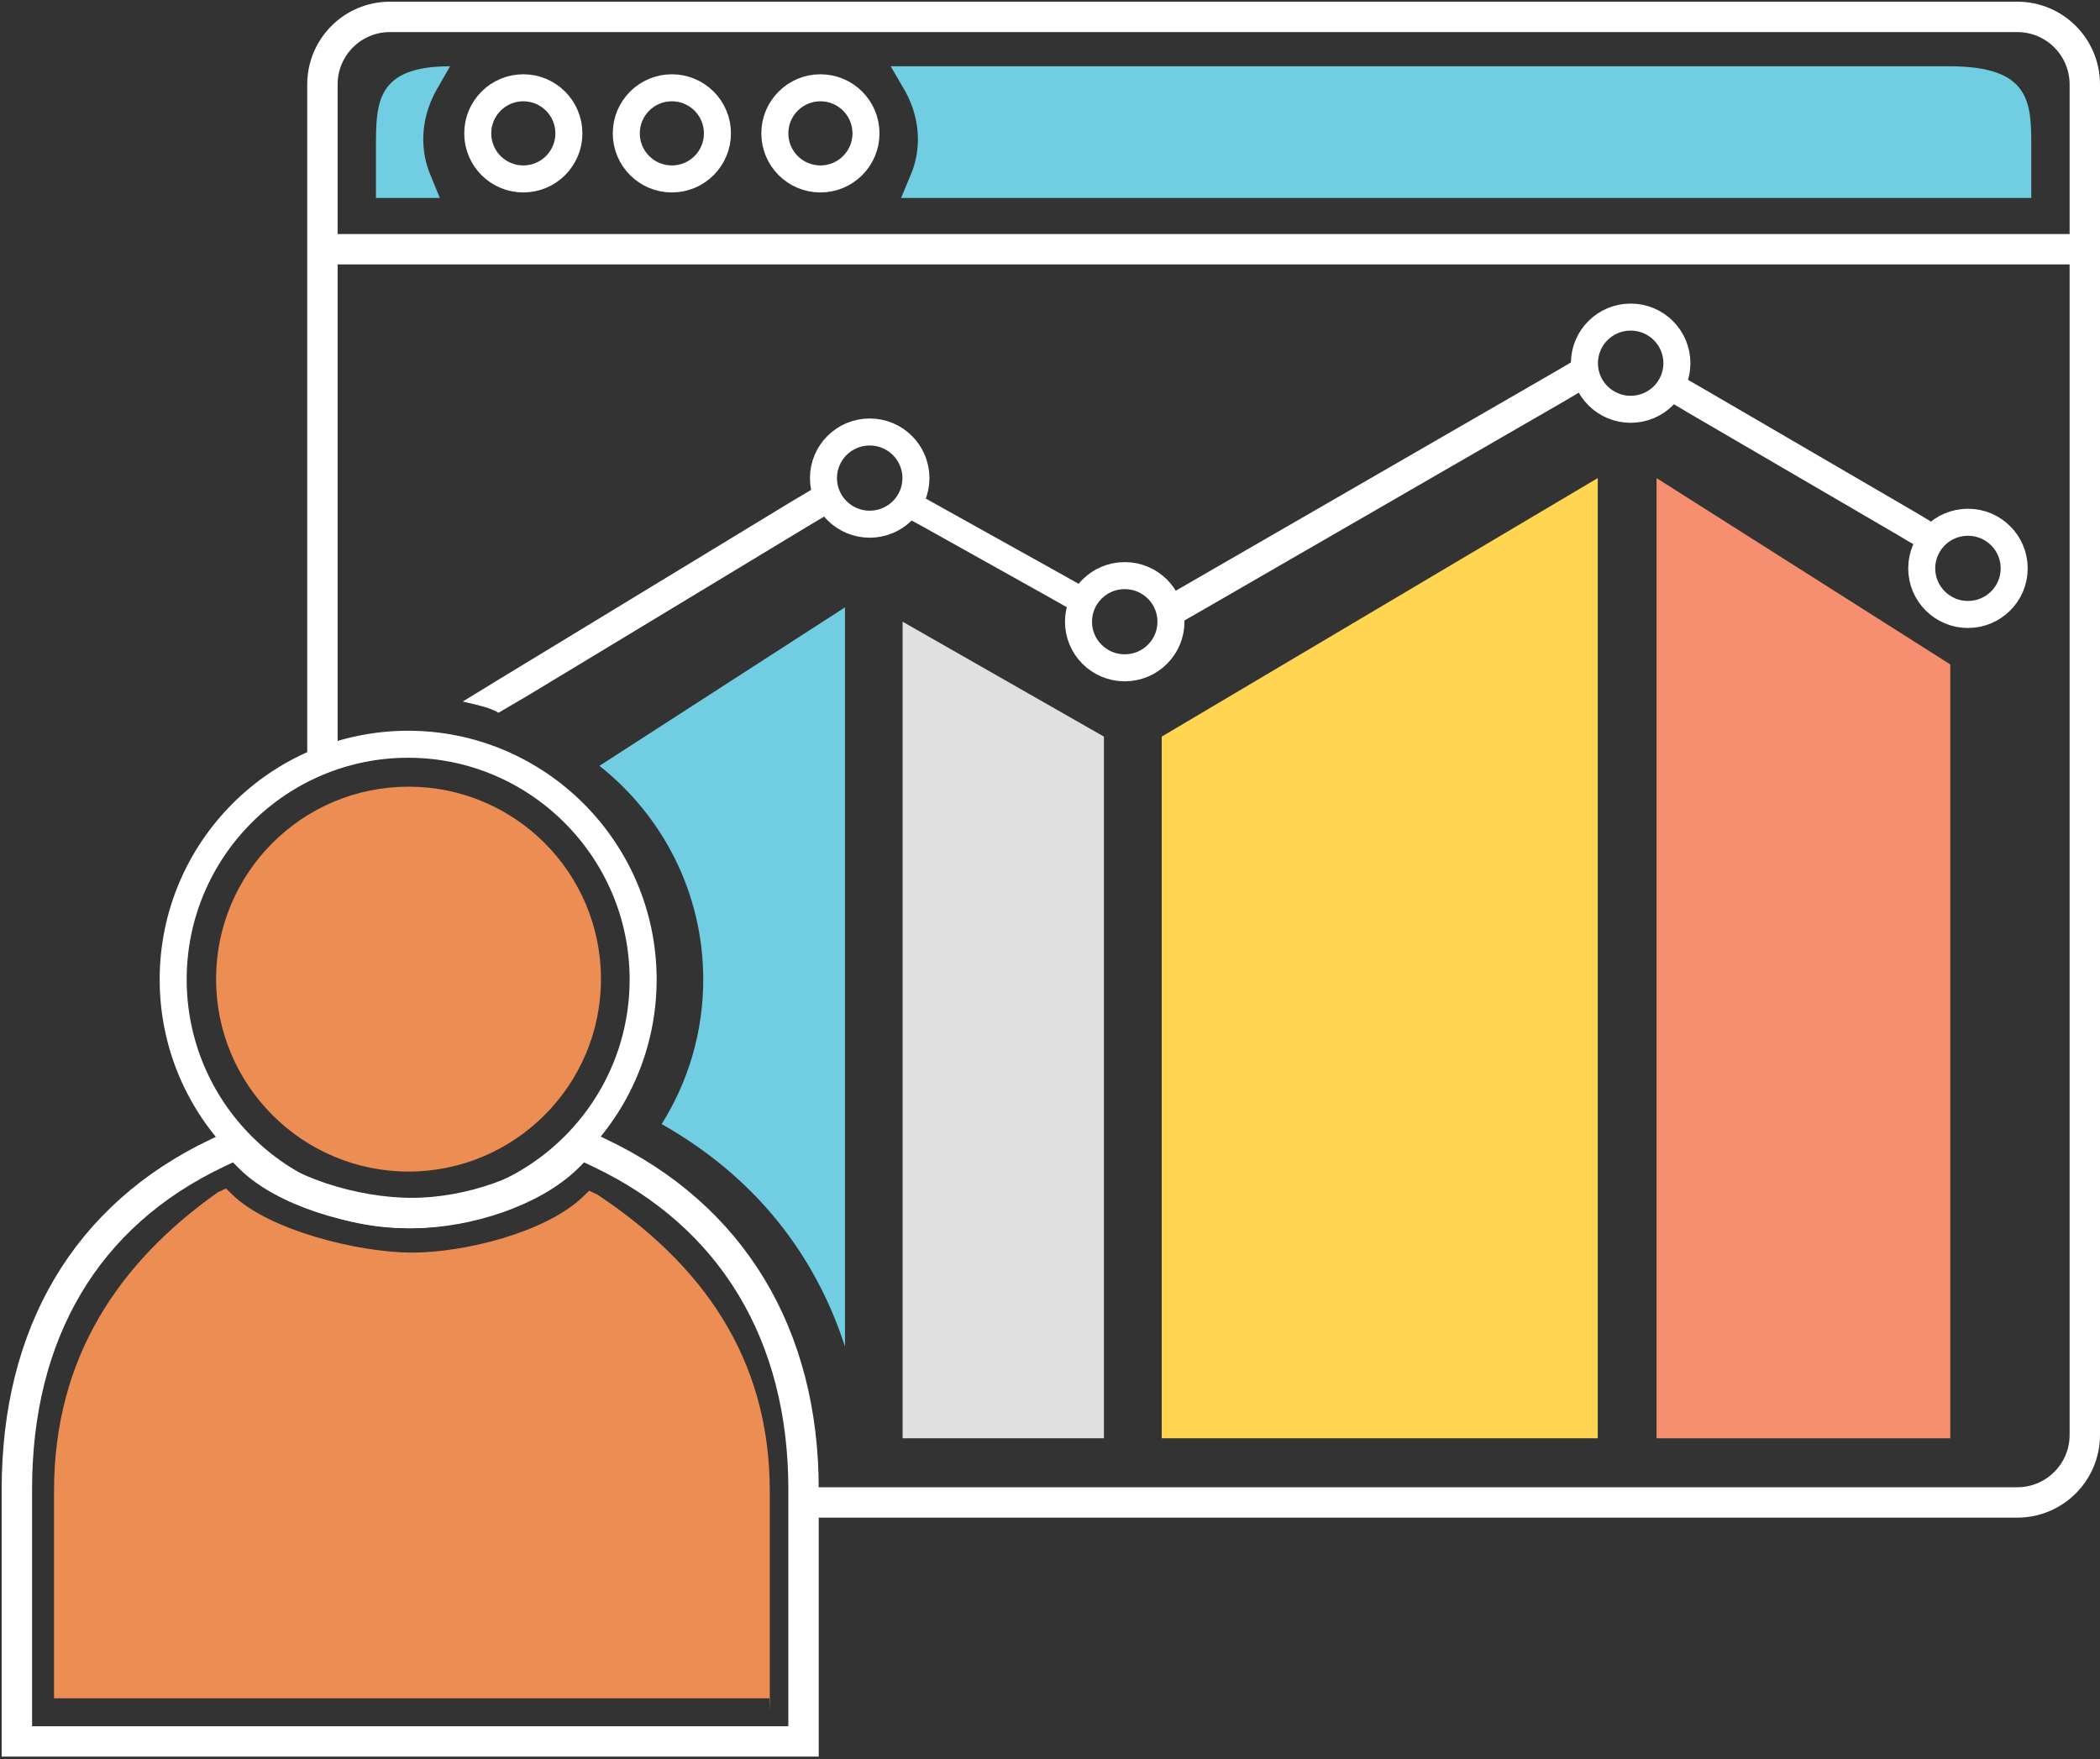 <?xml version="1.0" encoding="UTF-8"?>
<svg width="622px" height="521px" viewBox="0 0 622 521" version="1.1" xmlns="http://www.w3.org/2000/svg" xmlns:xlink="http://www.w3.org/1999/xlink">
    <rect x="0" y="0" width="622" height="521" fill="#333333" stroke="none"/>
    <!-- Generator: Sketch 58 (84663) - https://sketch.com -->
    <title>user and reporting</title>
    <desc>Created with Sketch.</desc>
    <g id="Page-1" stroke="none" stroke-width="1" fill="none" fill-rule="evenodd">
        <g id="main-page-copy" transform="translate(-277, -4439)">
            <g id="user-and-reporting" transform="translate(286.5, 4444)">
                <g id="Browser-screen" transform="translate(86, 0)" fill-rule="nonzero">
                    <path d="M0,221.963 L0,221.963 L0,20 C0,8.954 8.954,0 20,0 L20,0 L502,0 C513.046,0 522,8.954 522,20 L522,420 C522,431.046 513.046,440 502,440 L143.172,440 L143.172,440" id="Path" stroke="#FFFFFF" stroke-width="9"></path>
                    <path d="M171.395,53.629 L174.244,46.774 C175.668,43.464 176.38,39.919 176.38,36.137 C176.38,31.173 174.956,26.209 172.582,21.954 L168.308,14.626 L481.929,14.626 C506.145,14.626 506.145,25.5 506.145,38.737 L506.145,53.629 L171.395,53.629 Z" id="Path" fill="#71CDE1"></path>
                    <path d="M34.772,53.629 L31.97,46.774 C30.569,43.464 29.868,39.919 29.868,36.137 C29.868,31.173 31.269,26.209 33.605,21.954 L37.808,14.626 C15.855,14.626 15.855,25.5 15.855,38.737 L15.855,53.629 L34.772,53.629 Z" id="Path" fill="#71CDE1"></path>
                    <rect id="Rectangle" stroke="#FFFFFF" stroke-width="3" fill="#FFFFFF" x="1.22" y="65.817" width="521" height="6"></rect>
                </g>
                <g id="graph" transform="translate(128, 17)">
                    <path d="M112.776,157.886 L112.777,376.824 C103.787,349.086 85.748,326.357 58.47,310.937 C66.276,298.526 70.794,283.839 70.794,268.109 C70.794,242.463 58.74,219.591 40.042,204.827 L112.776,157.886 Z" id="Combined-Shape" fill="#71CDE1" fill-rule="nonzero"></path>
                    <path d="M129.844,404 L129.844,162.14 L189.475,196.171 L189.475,404 C152.334,404 132.457,404 129.844,404 Z" id="Path" fill="#E0E0E0" fill-rule="nonzero"></path>
                    <polygon id="Path" fill="#FFD552" fill-rule="nonzero" points="206.598 404 206.598 196.171 335.736 119.602 335.736 404"></polygon>
                    <polygon id="Path" fill="#F68F6F" fill-rule="nonzero" points="353.154 404 353.154 119.602 440.15 174.79 440.15 404"></polygon>
                    <path d="M109,128.322 L105.75,130.342 L102.5,132.266 L20.705,181.718 L17.334,183.739 L10.14,187.95 C8.13,186.82 5.039,186.026 2.167,185.361 L8.13,181.718 L11.259,179.794 L97.685,127.263 L100.935,125.339 L104.185,123.415 C105.148,125.243 106.833,126.975 109,128.322 Z" id="Path" stroke="#FFFFFF" stroke-width="2" fill="#FFFFFF" fill-rule="nonzero"></path>
                    <path d="M180.556,151.267 L183.45,152.885 C181.598,154.041 180.209,155.583 179.514,157.279 L176.388,155.506 L173.378,153.81 L135.865,132.846 L132.855,131.228 L129.844,129.532 C131.928,128.53 133.665,127.22 134.707,125.679 L137.717,127.374 L140.612,128.993 L177.546,149.571 L180.556,151.267 Z" id="Path" stroke="#FFFFFF" stroke-width="2" fill="#FFFFFF" fill-rule="nonzero"></path>
                    <path d="M329.347,85.571 C329.585,87.973 330.538,90.175 332.085,91.977 L328.871,93.879 L325.656,95.78 L217.314,158.337 L213.98,160.238 L210.646,162.14 C209.932,159.938 208.503,158.036 206.598,156.535 L213.147,152.732 L322.204,89.775 L325.656,87.773 L329.347,85.571 Z" id="Path" stroke="#FFFFFF" stroke-width="2" fill="#FFFFFF" fill-rule="nonzero"></path>
                    <path d="M435.643,134.38 C433.621,135.613 431.957,137.198 431.005,139.048 L427.795,137.198 L424.703,135.349 L362.635,99.152 L359.543,97.302 L356.452,95.541 C358.354,94.132 359.662,92.458 360.376,90.433 L363.705,92.37 L366.916,94.22 L429.341,130.593 L432.432,132.443 L435.643,134.38 Z" id="Path" stroke="#FFFFFF" stroke-width="2" fill="#FFFFFF" fill-rule="nonzero"></path>
                    <ellipse id="Oval" stroke="#FFFFFF" stroke-width="8" cx="120.098" cy="119.602" rx="13.695" ry="13.656"></ellipse>
                    <ellipse id="Oval" stroke="#FFFFFF" stroke-width="8" cx="195.634" cy="162.14" rx="13.695" ry="13.656"></ellipse>
                    <ellipse id="Oval" stroke="#FFFFFF" stroke-width="8" cx="345.487" cy="85.571" rx="13.695" ry="13.656"></ellipse>
                    <ellipse id="Oval" stroke="#FFFFFF" stroke-width="8" cx="445.389" cy="146.34" rx="13.695" ry="13.656"></ellipse>
                    <circle id="Oval" stroke="#FFFFFF" stroke-width="8" cx="17.5" cy="17.5" r="13.5"></circle>
                    <circle id="Oval-Copy" stroke="#FFFFFF" stroke-width="8" cx="61.5" cy="17.5" r="13.5"></circle>
                    <circle id="Oval-Copy-2" stroke="#FFFFFF" stroke-width="8" cx="105.5" cy="17.5" r="13.5"></circle>
                </g>
                <g id="Person" transform="translate(0, 211)" fill-rule="nonzero">
                    <path d="M228.5,299.778 L-4.5,299.778 L-4.5,225.062 C-4.5,179.098 15.776,143.965 55.039,125.412 L60.431,122.858 L64.604,127.008 C74.277,136.628 95.143,143.282 112.5,143.282 C129.189,143.282 148.371,136.771 158.396,127.008 L162.569,122.858 L165.426,124.211 L167.957,125.41 C207.517,144.104 228.5,179.517 228.5,225.062 L228.5,299.778 Z" id="Shape-path" stroke="#FFFFFF" stroke-width="9"></path>
                    <path d="M218.386,287 L6.5,287 L6.5,225.682 C6.5,185.934 25.821,157.808 55.039,137.117 L57.438,136 L59.265,137.786 C70.231,148.505 96.966,155.002 112.5,155.002 C128.034,155.002 152.091,149.064 163.171,138.456 L164.999,136.67 L167.397,137.786 C198.198,158.253 218.5,185.934 218.5,225.682 L218.5,291 L218.386,287 Z" id="Shape-path" fill="#EC8D53"></path>
                    <path d="M111.392,4.435 C72.996,4.435 41.794,35.67 41.794,74.109 C41.794,112.548 72.996,143.782 111.392,143.782 C149.787,143.782 180.99,112.548 180.99,74.109 C180.99,35.715 149.705,4.435 111.392,4.435 Z" id="Shape-path" stroke="#FFFFFF" stroke-width="8"></path>
                    <path d="M111.5,131 C80.137,131 54.5,105.493 54.5,74 C54.5,42.507 80.007,17 111.5,17 C142.993,17 168.5,42.507 168.5,74 C168.5,105.493 142.863,131 111.5,131 Z" id="Path" fill="#EC8D53"></path>
                </g>
            </g>
        </g>
    </g>
</svg>